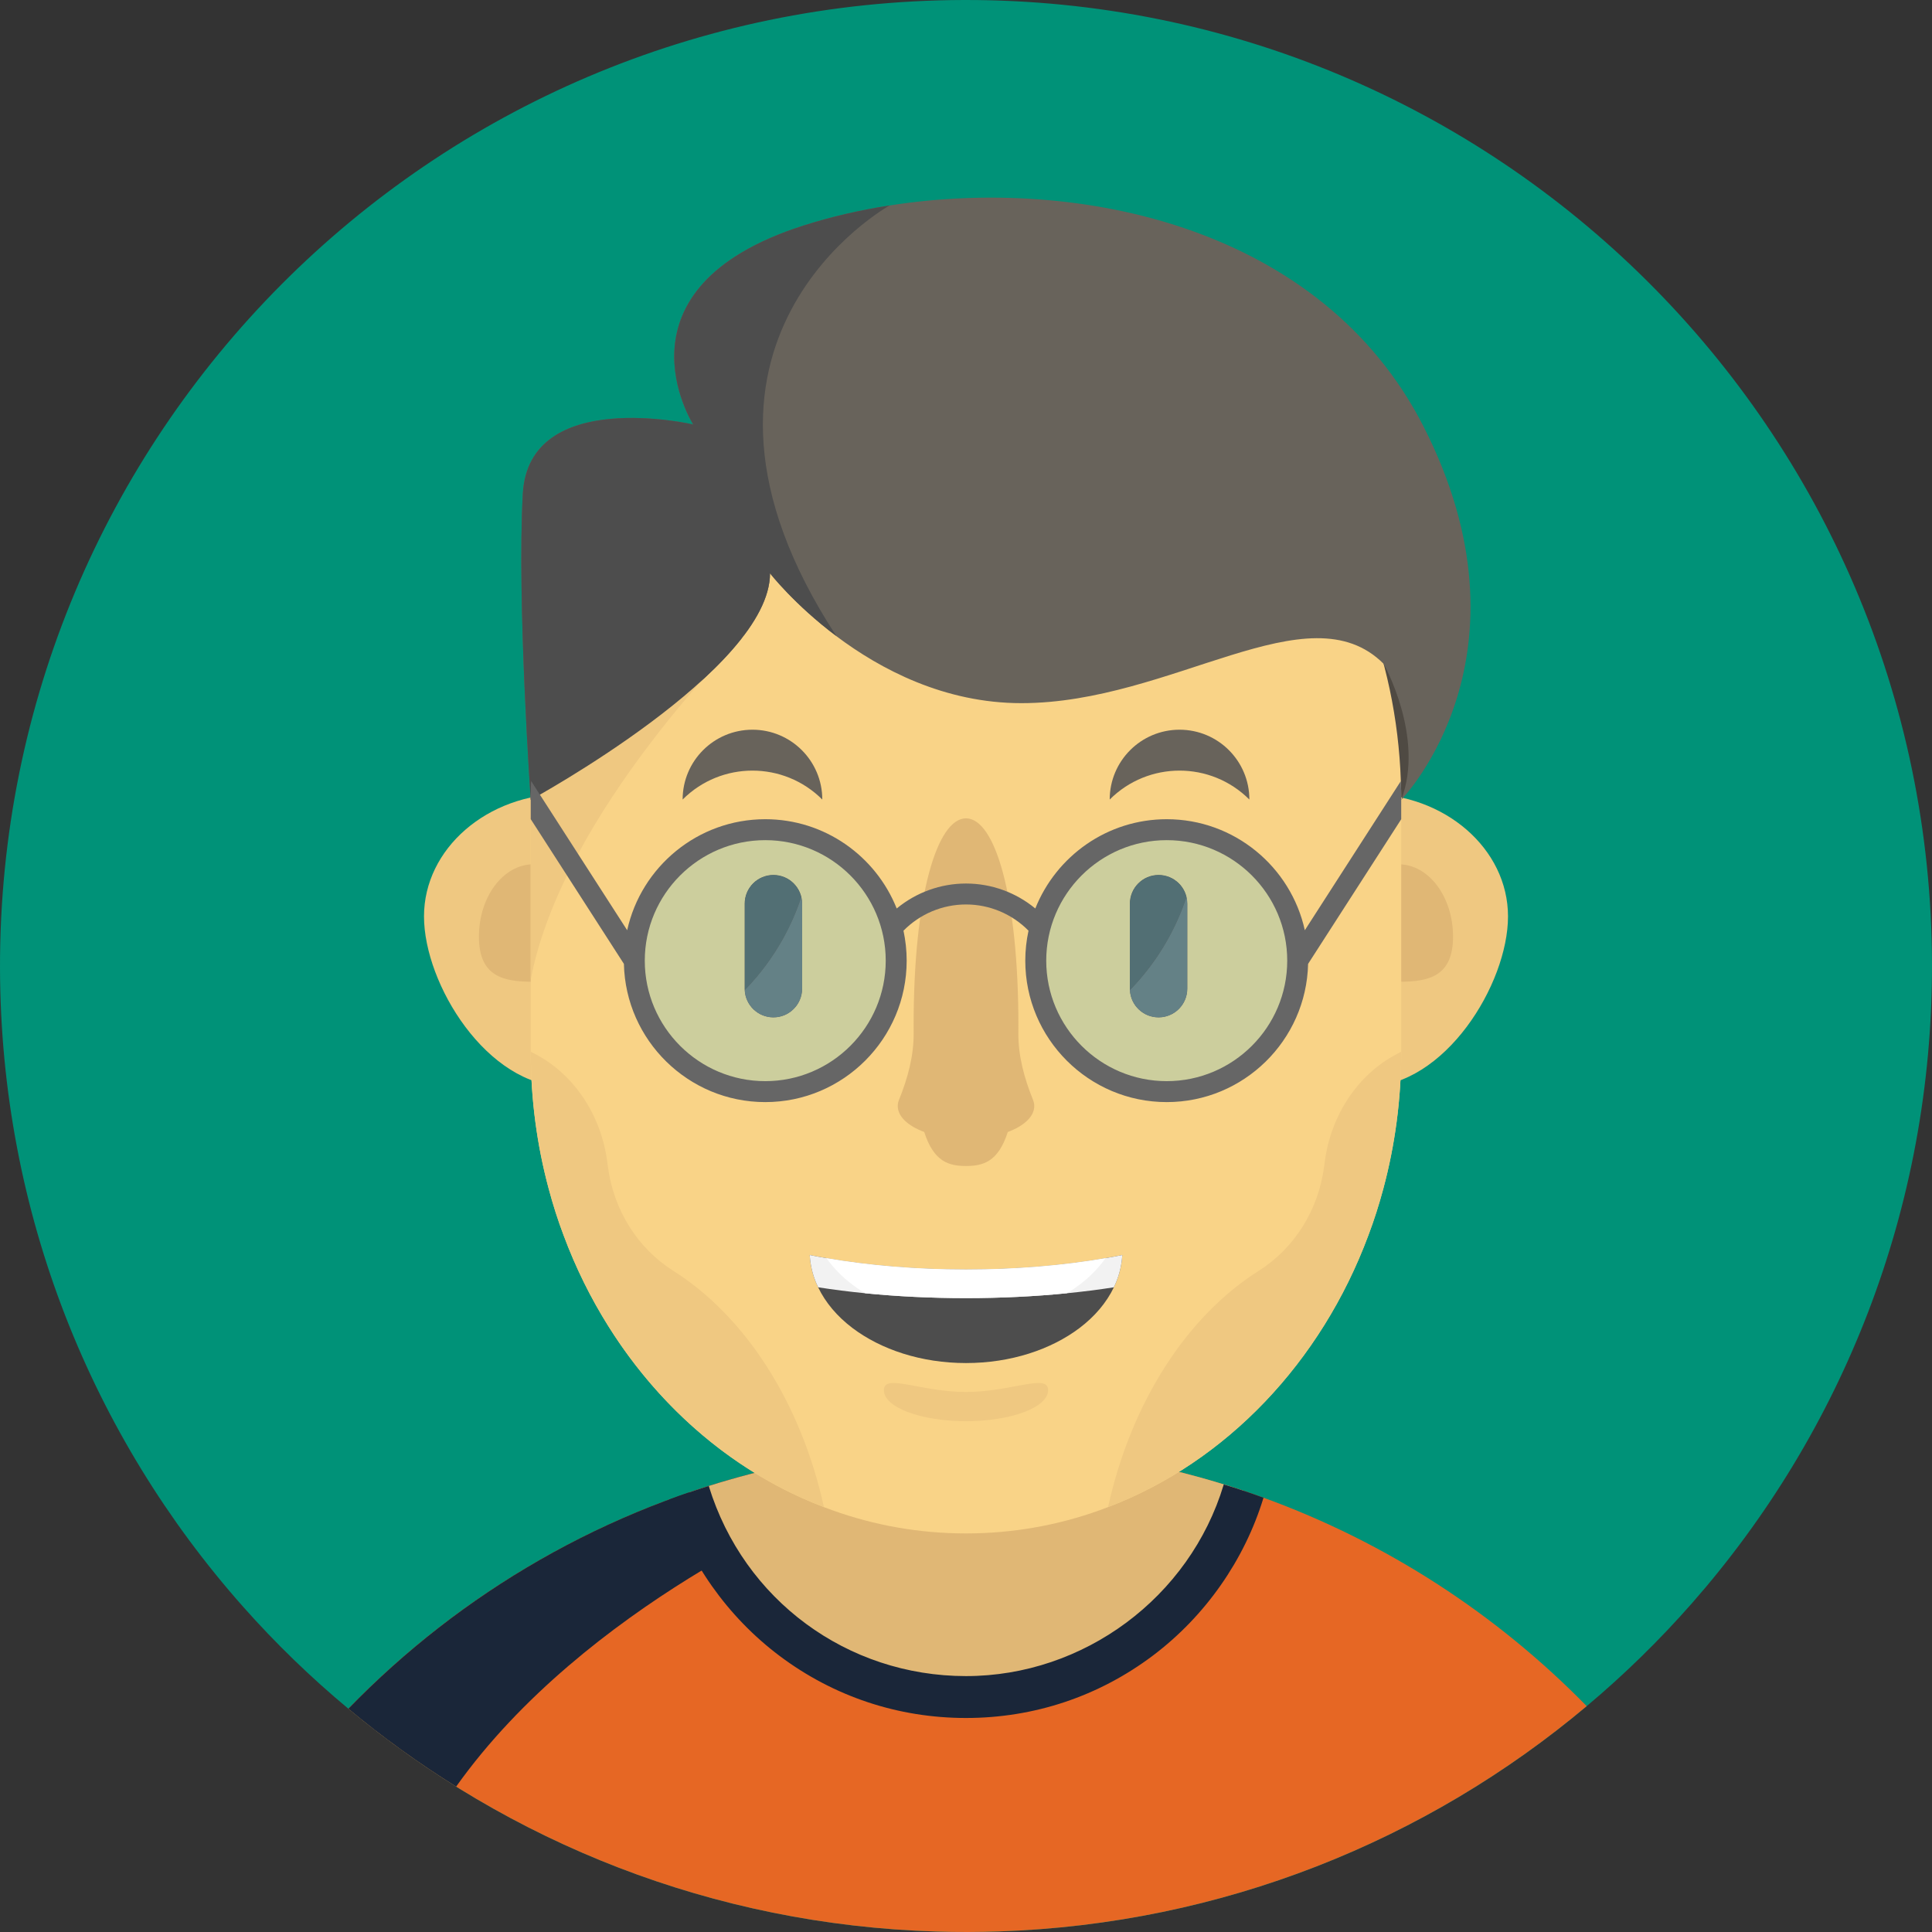 <?xml version="1.0"?>
<svg xmlns="http://www.w3.org/2000/svg" xmlns:xlink="http://www.w3.org/1999/xlink" xmlns:svgjs="http://svgjs.com/svgjs" version="1.1" width="512" height="512" x="0" y="0" viewBox="0 0 512 512" style="enable-background:new 0 0 512 512" xml:space="preserve" class=""><rect x="0" y="0" width="512" height="512" fill="#333333" stroke="none"/><g>
<path xmlns="http://www.w3.org/2000/svg" style="" d="M511.998,255.406c0.144,64.931-23.883,124.266-63.632,169.489  c-8.583,9.771-17.908,18.886-27.869,27.247c-42.413,35.63-96.564,57.736-155.832,59.713c-2.676,0.089-5.374,0.133-8.072,0.144  c-2.842,0.011-5.663-0.033-8.483-0.122c-59.157-1.788-113.296-23.661-155.788-59.046c-9.971-8.294-19.308-17.343-27.913-27.047  c-39.949-45.045-64.265-104.269-64.408-169.2C-0.32,115.195,114.03,0.323,255.418,0.001  C396.793-0.321,511.676,114.019,511.998,255.406" fill="#009278" data-original="#77d7ed" class=""/>
<path xmlns="http://www.w3.org/2000/svg" style="" d="M420.493,452.142c-42.414,35.63-96.564,57.736-155.832,59.713c-2.676,0.089-5.374,0.133-8.072,0.144  c-2.842,0.011-5.663-0.033-8.483-0.122c-59.157-1.788-113.296-23.661-155.788-59.046c23.594-24.349,52.573-43.458,85.005-55.438  c1.732-0.644,3.475-1.266,5.23-1.865c1.743-0.6,3.509-1.177,5.274-1.732c5.285-1.677,10.659-3.153,16.1-4.441  c14.256-3.364,29.024-5.396,44.179-5.951c2.687-0.111,5.385-0.155,8.105-0.167c2.831-0.011,5.651,0.033,8.449,0.144  c20.685,0.7,40.693,4.153,59.646,10.004c1.776,0.533,3.542,1.099,5.296,1.688s3.509,1.199,5.241,1.832  C367.488,408.751,396.677,427.804,420.493,452.142z" fill="#e66724" data-original="#eb305b" class=""/>
<polyline xmlns="http://www.w3.org/2000/svg" style="" points="371.34,211.959 357.561,194.394 360.337,160.807 375.326,166.914 378.379,193.006   374.771,204.942 " fill="#4f4a43" data-original="#4f4a43" class=""/>
<path xmlns="http://www.w3.org/2000/svg" style="" d="M230.297,384.757l-11.947,14.645c0,0-63.077,25.726-97.463,74.058  c-10.004-6.218-19.553-13.124-28.568-20.63c29.878-30.822,68.373-53.273,111.608-63.477  C212.543,387.322,221.337,385.778,230.297,384.757z" fill="#1a2639" data-original="#d32654" class=""/>
<path xmlns="http://www.w3.org/2000/svg" style="" d="M329.603,395.072c-9.526,31.622-38.872,54.661-73.603,54.661c-34.553,0-63.787-22.817-73.447-54.205  c6.973-2.398,14.112-4.452,21.373-6.173c14.256-3.364,29.024-5.396,44.179-5.951c2.687-0.111,5.385-0.155,8.105-0.167  c2.831-0.011,5.651,0.033,8.449,0.144C287.289,384.146,309.096,388.199,329.603,395.072z" fill="#e0b775" data-original="#e0b775"/>
<path xmlns="http://www.w3.org/2000/svg" style="" d="M334.844,396.904c-5.03,16.51-15.4,31.333-29.246,41.792c-14.379,10.848-31.533,16.588-49.598,16.588  c-17.976,0-35.053-5.685-49.387-16.444c-13.801-10.359-24.194-25.06-29.29-41.448c1.732-0.644,3.475-1.266,5.23-1.865  c1.743-0.6,3.509-1.177,5.274-1.732l0.033,0.1c9.26,30.078,36.64,50.286,68.14,50.286c31.211,0,59.291-20.852,68.284-50.708  l0.022-0.089c1.776,0.533,3.542,1.099,5.296,1.688S333.112,396.271,334.844,396.904z" fill="#1a2639" data-original="#d32654" class=""/>
<g xmlns="http://www.w3.org/2000/svg">
	<path style="" d="M187.235,242.861c0-17.945-16.76-32.492-37.435-32.492s-37.435,14.547-37.435,32.492   s16.76,45.1,37.435,45.1S187.235,260.806,187.235,242.861" fill="#efc881" data-original="#efc881"/>
	<path style="" d="M399.638,242.861c0-17.945-16.76-32.492-37.435-32.492s-37.435,14.547-37.435,32.492   s16.76,45.1,37.435,45.1S399.638,260.806,399.638,242.861" fill="#efc881" data-original="#efc881"/>
</g>
<g xmlns="http://www.w3.org/2000/svg">
	<path style="" d="M385.07,248.223c0-10.589-6.462-19.174-14.434-19.174c-7.972,0-14.434,8.584-14.434,19.174   s6.462,11.957,14.434,11.957C378.608,260.18,385.07,258.812,385.07,248.223z" fill="#e0b775" data-original="#e0b775"/>
	<path style="" d="M155.789,248.223c0-10.589-6.462-19.174-14.434-19.174s-14.434,8.584-14.434,19.174   s6.462,11.957,14.434,11.957C149.327,260.18,155.789,258.812,155.789,248.223z" fill="#e0b775" data-original="#e0b775"/>
</g>
<path xmlns="http://www.w3.org/2000/svg" style="" d="M371.34,211.959V278.7c0,12.602-1.654,24.793-4.741,36.296c-1.133,4.23-2.443,8.35-3.964,12.369  c-12.524,33.676-37.706,60.101-68.995,72.037c-0.733,0.289-1.466,0.566-2.198,0.822c-11.17,4.008-23.083,6.151-35.441,6.151  c-12.369,0-24.282-2.143-35.441-6.151c-0.744-0.255-1.477-0.533-2.21-0.822c-23.239-8.86-43.091-25.715-56.915-47.61  c-4.797-7.583-8.86-15.766-12.08-24.427c-1.521-4.019-2.831-8.139-3.953-12.369c-3.098-11.503-4.752-23.694-4.752-36.296v-66.741  c0-1.677,0.033-3.342,0.089-4.996c0.755-21.807,6.451-42.203,15.9-59.868c7.073-13.268,16.266-24.993,27.058-34.608  c19.775-17.643,44.923-28.202,72.303-28.202c31.844,0,60.678,14.29,81.552,37.406c19.886,22.006,32.554,52.018,33.687,85.294  C371.306,208.639,371.34,210.294,371.34,211.959" fill="#f9d387" data-original="#f9d387" class=""/>
<g xmlns="http://www.w3.org/2000/svg">
	<path style="" d="M161.097,309.145l-0.155-1.189c-1.619-12.394-8.703-23.084-18.896-28.517l-1.388-0.741   c0,12.608,1.651,24.795,4.744,36.301c1.127,4.221,2.438,8.343,3.958,12.361c12.531,33.675,37.709,60.11,68.997,72.036   c-6.144-27.8-20.859-50.567-39.985-62.658C169.108,330.881,162.623,320.835,161.097,309.145z" fill="#efc881" data-original="#efc881"/>
	<path style="" d="M351.061,307.957l-0.155,1.189c-1.527,11.689-8.011,21.737-17.276,27.595   c-19.125,12.091-33.84,34.858-39.985,62.658c31.287-11.926,56.466-38.361,68.997-72.036c1.521-4.019,2.831-8.14,3.958-12.361   c3.093-11.505,4.744-23.693,4.744-36.301l-1.389,0.741C359.764,284.872,352.68,295.562,351.061,307.957z" fill="#efc881" data-original="#efc881"/>
</g>
<g xmlns="http://www.w3.org/2000/svg">
	<path style="" d="M371.352,211.948c6.284-16.577-4.674-36.03-4.674-36.03c-19.952-19.952-56.026,10.426-95.997,10.426   c-20.408,0-37.351-8.971-49.031-17.754v-0.011c-11.203-8.416-17.587-16.655-17.587-16.655c0,25.537-63.41,60.035-63.41,60.035   s-3.686-52.74-2.098-81.13c1.588-28.391,45.145-18.342,45.145-18.342s-22.939-36.063,29.246-52.718   c7.128-2.276,14.8-4.075,22.806-5.318c50.597-7.939,114.684,5.885,141.52,58.613C408.014,173.453,372.15,211.126,371.352,211.948z" fill="#68635b" data-original="#68635b" class=""/>
	<polyline style="" points="282.683,273.204 282.683,273.193 277.13,273.193 277.13,273.204 282.683,273.204  " fill="#68635b" data-original="#68635b" class=""/>
</g>
<polyline xmlns="http://www.w3.org/2000/svg" style="" points="282.683,273.193 279.895,273.193 279.902,273.204 282.683,273.204 282.683,273.193 " fill="#719494" data-original="#719494" class=""/>
<path xmlns="http://www.w3.org/2000/svg" style="" d="M197.154,168.39c0,0-48.11,46.822-56.504,91.234v-47.666c0-1.677,0.033-3.342,0.089-4.996  c0.755-21.807,6.451-42.203,15.9-59.868L197.154,168.39z" fill="#efc881" data-original="#efc881"/>
<polyline xmlns="http://www.w3.org/2000/svg" style="" points="234.871,273.204 234.871,273.193 229.32,273.193 229.32,273.204 234.871,273.204 " fill="#68635b" data-original="#68635b" class=""/>
<g xmlns="http://www.w3.org/2000/svg">
	<path style="" d="M221.648,168.579c-11.203-8.416-17.587-16.655-17.587-16.655c0,25.537-63.41,60.035-63.41,60.035   s-3.686-52.74-2.098-81.13c1.588-28.391,45.145-18.342,45.145-18.342s-22.939-36.063,29.246-52.718   c7.128-2.276,14.8-4.075,22.806-5.318C235.749,54.45,170.729,90.513,221.648,168.579z" fill="#4d4d4d" data-original="#4d4d4d" class=""/>
	<path style="" d="M314.653,239.491v22.512c0,4.213-3.408,7.62-7.619,7.62c-4.063,0-7.381-3.179-7.6-7.193   c-0.01-0.14-0.01-0.289-0.01-0.427v-22.512c0-4.213,3.408-7.62,7.61-7.62c2.105,0,4.014,0.855,5.384,2.225   c0.984,0.984,1.699,2.235,2.026,3.626C314.584,238.289,314.653,238.885,314.653,239.491" fill="#4d4d4d" data-original="#4d4d4d" class=""/>
	<path style="" d="M204.961,269.622c-4.206,0-7.616-3.41-7.616-7.617v-22.518c0-4.206,3.41-7.617,7.616-7.617   s7.617,3.41,7.617,7.617v22.518C212.577,266.212,209.168,269.622,204.961,269.622" fill="#4d4d4d" data-original="#4d4d4d" class=""/>
</g>
<g xmlns="http://www.w3.org/2000/svg">
	<path style="" d="M331.095,211.886c0-10.22-8.285-18.506-18.506-18.506s-18.506,8.285-18.506,18.506   C304.305,201.665,320.875,201.665,331.095,211.886z" fill="#68635b" data-original="#68635b" class=""/>
	<path style="" d="M217.915,211.886c0-10.22-8.285-18.506-18.506-18.506s-18.506,8.285-18.506,18.506   C191.124,201.665,207.694,201.665,217.915,211.886z" fill="#68635b" data-original="#68635b" class=""/>
</g>
<g xmlns="http://www.w3.org/2000/svg">
	<path style="" d="M314.648,239.491v22.512c0,4.213-3.408,7.62-7.62,7.62c-4.063,0-7.38-3.179-7.6-7.193   c8.524-8.763,12.845-18.11,15.011-24.707C314.578,238.289,314.648,238.885,314.648,239.491" fill="#666666" data-original="#666666" class=""/>
	<path style="" d="M212.571,239.491v22.512c0,4.213-3.408,7.62-7.62,7.62c-4.064,0-7.381-3.179-7.6-7.193   c8.524-8.763,12.845-18.11,15.011-24.707C212.501,238.289,212.571,238.885,212.571,239.491" fill="#666666" data-original="#666666" class=""/>
</g>
<path xmlns="http://www.w3.org/2000/svg" style="" d="M274.089,293.124c0-0.567-0.114-1.121-0.331-1.658c-2.302-5.685-3.931-11.611-3.882-17.743  c0.006-0.685,0.008-1.383,0.008-2.095c0-34.249-6.216-54.758-13.882-54.758c-7.667,0-13.882,20.51-13.882,54.758  c0,0.712,0.002,1.41,0.008,2.095c0.048,6.133-1.581,12.058-3.883,17.743c-0.217,0.536-0.331,1.09-0.331,1.658  c0,2.796,2.754,5.276,7.016,6.867c2.535,7.915,6.55,9.008,11.071,9.008s8.537-1.093,11.072-9.008  C271.335,298.4,274.089,295.919,274.089,293.124z" fill="#e0b775" data-original="#e0b775"/>
<path xmlns="http://www.w3.org/2000/svg" style="" d="M299.434,262.425c-0.01-0.138-0.01-0.285-0.01-0.422v-22.512c0-4.213,3.408-7.62,7.61-7.62  c2.105,0,4.014,0.855,5.384,2.225c0.984,0.984,1.699,2.235,2.026,3.626c0.14,0.566,0.209,1.162,0.209,1.769v22.512  c0,4.213-3.408,7.62-7.619,7.62h-0.002c-0.001,0-0.002,0-0.002,0c-4.064,0-7.381-3.179-7.6-7.193  C299.43,262.428,299.432,262.426,299.434,262.425 M309.298,221.879c-18.09,0-32.754,14.665-32.754,32.754  c0,6.891,2.127,13.284,5.763,18.56h0.376v0.011h-0.369c5.908,8.568,15.79,14.183,26.985,14.183c18.09,0,32.754-14.665,32.754-32.754  C342.052,236.544,327.388,221.879,309.298,221.879" fill="#ccce9d" data-original="#ccce9d"/>
<polyline xmlns="http://www.w3.org/2000/svg" style="" points="282.683,273.193 282.306,273.193 282.314,273.204 282.683,273.204 282.683,273.193 " fill="#6ba1a6" data-original="#6ba1a6" class=""/>
<path xmlns="http://www.w3.org/2000/svg" style="" d="M307.034,231.871c-4.203,0-7.61,3.408-7.61,7.62v22.512c0,0.138,0,0.284,0.01,0.422  c8.521-8.76,12.841-18.107,15.006-24.702c0.14,0.566,0.209,1.163,0.209,1.769v22.512c0,4.211-3.405,7.619-7.618,7.62  c0.001,0,0.002,0,0.002,0c4.213,0,7.62-3.408,7.62-7.62v-22.512c0-0.606-0.07-1.202-0.209-1.769  c-0.328-1.391-1.043-2.643-2.026-3.626C311.048,232.726,309.139,231.871,307.034,231.871" fill="#526f74" data-original="#526f74"/>
<path xmlns="http://www.w3.org/2000/svg" style="" d="M314.44,237.723c-2.165,6.595-6.485,15.941-15.006,24.702c-0.001,0.001-0.003,0.003-0.006,0.006  c0.219,4.013,3.536,7.193,7.6,7.193h0.002c4.211-0.001,7.618-3.409,7.618-7.62v-22.512  C314.648,238.885,314.578,238.289,314.44,237.723" fill="#648186" data-original="#648186" class=""/>
<path xmlns="http://www.w3.org/2000/svg" style="" d="M197.356,262.425c-0.008-0.139-0.011-0.279-0.011-0.419v-22.518c0-4.206,3.41-7.617,7.616-7.617  s7.617,3.41,7.617,7.617v22.518c0,4.206-3.41,7.617-7.617,7.617c-0.001,0-0.003,0-0.004,0s-0.003,0-0.004,0  c-4.064,0-7.381-3.179-7.6-7.193C197.353,262.428,197.355,262.426,197.356,262.425 M202.708,221.879  c-18.09,0-32.754,14.665-32.754,32.754s14.664,32.754,32.754,32.754c11.194,0,21.077-5.616,26.985-14.183h-0.373v-0.011h0.381  c3.634-5.275,5.763-11.668,5.763-18.56C235.462,236.544,220.798,221.879,202.708,221.879" fill="#ccce9d" data-original="#ccce9d"/>
<polyline xmlns="http://www.w3.org/2000/svg" style="" points="229.701,273.193 229.32,273.193 229.32,273.204 229.693,273.204 229.701,273.193 " fill="#657f7e" data-original="#657f7e" class=""/>
<path xmlns="http://www.w3.org/2000/svg" style="" d="M204.961,231.871c-4.206,0-7.616,3.41-7.616,7.617v22.518c0,0.141,0.003,0.28,0.011,0.419  c8.521-8.76,12.841-18.107,15.006-24.702c0.139,0.566,0.209,1.163,0.209,1.769v22.512c0,4.21-3.404,7.617-7.615,7.62  c0.001,0,0.003,0,0.004,0c4.206,0,7.617-3.41,7.617-7.617v-22.518C212.577,235.281,209.168,231.871,204.961,231.871" fill="#526f74" data-original="#526f74"/>
<path xmlns="http://www.w3.org/2000/svg" style="" d="M212.362,237.723c-2.165,6.595-6.485,15.941-15.006,24.702c-0.001,0.001-0.003,0.003-0.004,0.004  c0.219,4.013,3.536,7.193,7.6,7.193c0.001,0,0.003,0,0.004,0c4.21-0.002,7.615-3.409,7.615-7.62V239.49  C212.571,238.885,212.501,238.289,212.362,237.723" fill="#648186" data-original="#648186" class=""/>
<path xmlns="http://www.w3.org/2000/svg" style="" d="M371.24,206.985l-25.448,39.538c-3.697-16.81-18.698-29.423-36.596-29.423  c-15.789,0-29.312,9.815-34.83,23.661c-5.13-4.241-11.614-6.617-18.365-6.617c-6.751,0-13.235,2.376-18.365,6.617  c-5.518-13.846-19.042-23.661-34.83-23.661c-17.898,0-32.899,12.613-36.596,29.423l-25.471-39.56  c-0.056,1.654-0.089,3.32-0.089,4.996v5.119l24.693,38.361c0.455,20.274,17.077,36.629,37.462,36.629  c20.663,0,37.473-16.81,37.473-37.484c0-2.72-0.3-5.374-0.844-7.939c4.352-4.43,10.315-6.951,16.566-6.951  c6.251,0,12.213,2.52,16.566,6.951c-0.555,2.565-0.855,5.218-0.855,7.939c0,20.674,16.821,37.484,37.484,37.484  c20.385,0,37.007-16.355,37.462-36.629L371.34,217.1v-5.141C371.34,210.294,371.306,208.639,371.24,206.985z M202.806,286.516  c-17.61,0-31.933-14.323-31.933-31.933s14.323-31.933,31.933-31.933c17.598,0,31.921,14.323,31.921,31.933  S220.404,286.516,202.806,286.516z M309.196,286.516c-17.61,0-31.933-14.323-31.933-31.933s14.323-31.933,31.933-31.933  s31.933,14.323,31.933,31.933S326.805,286.516,309.196,286.516z" fill="#666666" data-original="#666666" class=""/>
<path xmlns="http://www.w3.org/2000/svg" style="" d="M297.416,332.599c-0.011,0.111-0.011,0.211-0.022,0.322c-0.044,0.633-0.111,1.266-0.211,1.888  c-0.078,0.489-0.167,0.966-0.278,1.443c-0.078,0.344-0.167,0.688-0.255,1.033c-0.366,1.321-0.855,2.609-1.466,3.864  c-1.943,4.064-5.063,7.728-9.071,10.77c-7.572,5.729-18.254,9.304-30.112,9.304c-11.858,0-22.539-3.575-30.112-9.304  c-4.008-3.042-7.128-6.706-9.071-10.77c-0.611-1.255-1.099-2.543-1.466-3.864c-0.089-0.344-0.178-0.688-0.255-1.033  c-0.111-0.477-0.2-0.955-0.278-1.443c-0.1-0.622-0.167-1.255-0.211-1.888c-0.011-0.111-0.011-0.211-0.022-0.322  c1.455,0.289,2.931,0.566,4.441,0.822c11.159,1.932,23.705,3.009,36.973,3.009s25.815-1.077,36.973-3.009  C294.485,333.165,295.962,332.887,297.416,332.599z" fill="#4d4d4d" data-original="#4d4d4d" class=""/>
<path xmlns="http://www.w3.org/2000/svg" style="" d="M297.416,332.599c-0.011,0.111-0.011,0.211-0.022,0.322c-0.044,0.633-0.111,1.266-0.211,1.888  c-0.078,0.489-0.167,0.966-0.278,1.443c-0.078,0.344-0.167,0.688-0.255,1.033c-0.366,1.321-0.855,2.609-1.466,3.864  c-3.997,0.622-8.161,1.155-12.458,1.577c-8.449,0.844-17.421,1.288-26.725,1.288c-9.304,0-18.276-0.444-26.725-1.288  c-4.297-0.422-8.461-0.955-12.458-1.577c-0.611-1.255-1.099-2.543-1.466-3.864c-0.089-0.344-0.178-0.688-0.255-1.033  c-0.111-0.477-0.2-0.955-0.278-1.443c-0.1-0.622-0.167-1.255-0.211-1.888c-0.011-0.111-0.011-0.211-0.022-0.322  c1.455,0.289,2.931,0.566,4.441,0.822c11.159,1.932,23.705,3.009,36.973,3.009s25.815-1.077,36.973-3.009  C294.485,333.165,295.962,332.887,297.416,332.599z" fill="#f2f2f2" data-original="#f2f2f2" class=""/>
<path xmlns="http://www.w3.org/2000/svg" style="" d="M292.975,333.42c-1.81,2.587-4.13,4.952-6.862,7.028c-1.066,0.811-2.198,1.577-3.386,2.276  c-8.449,0.844-17.421,1.288-26.725,1.288c-9.304,0-18.276-0.444-26.725-1.288c-1.188-0.699-2.321-1.466-3.386-2.276  c-2.731-2.076-5.052-4.441-6.862-7.028c11.159,1.932,23.705,3.009,36.973,3.009S281.816,335.352,292.975,333.42z" fill="#ffffff" data-original="#ffffff" class=""/>
<path xmlns="http://www.w3.org/2000/svg" style="" d="M277.763,368.407c0-4.541-9.743,0.484-21.763,0.484c-12.02,0-21.763-5.024-21.763-0.484  c0,4.54,9.743,8.222,21.763,8.222C268.02,376.629,277.763,372.949,277.763,368.407z" fill="#efc881" data-original="#efc881"/>
<g xmlns="http://www.w3.org/2000/svg">
</g>
<g xmlns="http://www.w3.org/2000/svg">
</g>
<g xmlns="http://www.w3.org/2000/svg">
</g>
<g xmlns="http://www.w3.org/2000/svg">
</g>
<g xmlns="http://www.w3.org/2000/svg">
</g>
<g xmlns="http://www.w3.org/2000/svg">
</g>
<g xmlns="http://www.w3.org/2000/svg">
</g>
<g xmlns="http://www.w3.org/2000/svg">
</g>
<g xmlns="http://www.w3.org/2000/svg">
</g>
<g xmlns="http://www.w3.org/2000/svg">
</g>
<g xmlns="http://www.w3.org/2000/svg">
</g>
<g xmlns="http://www.w3.org/2000/svg">
</g>
<g xmlns="http://www.w3.org/2000/svg">
</g>
<g xmlns="http://www.w3.org/2000/svg">
</g>
<g xmlns="http://www.w3.org/2000/svg">
</g>
</g></svg>
